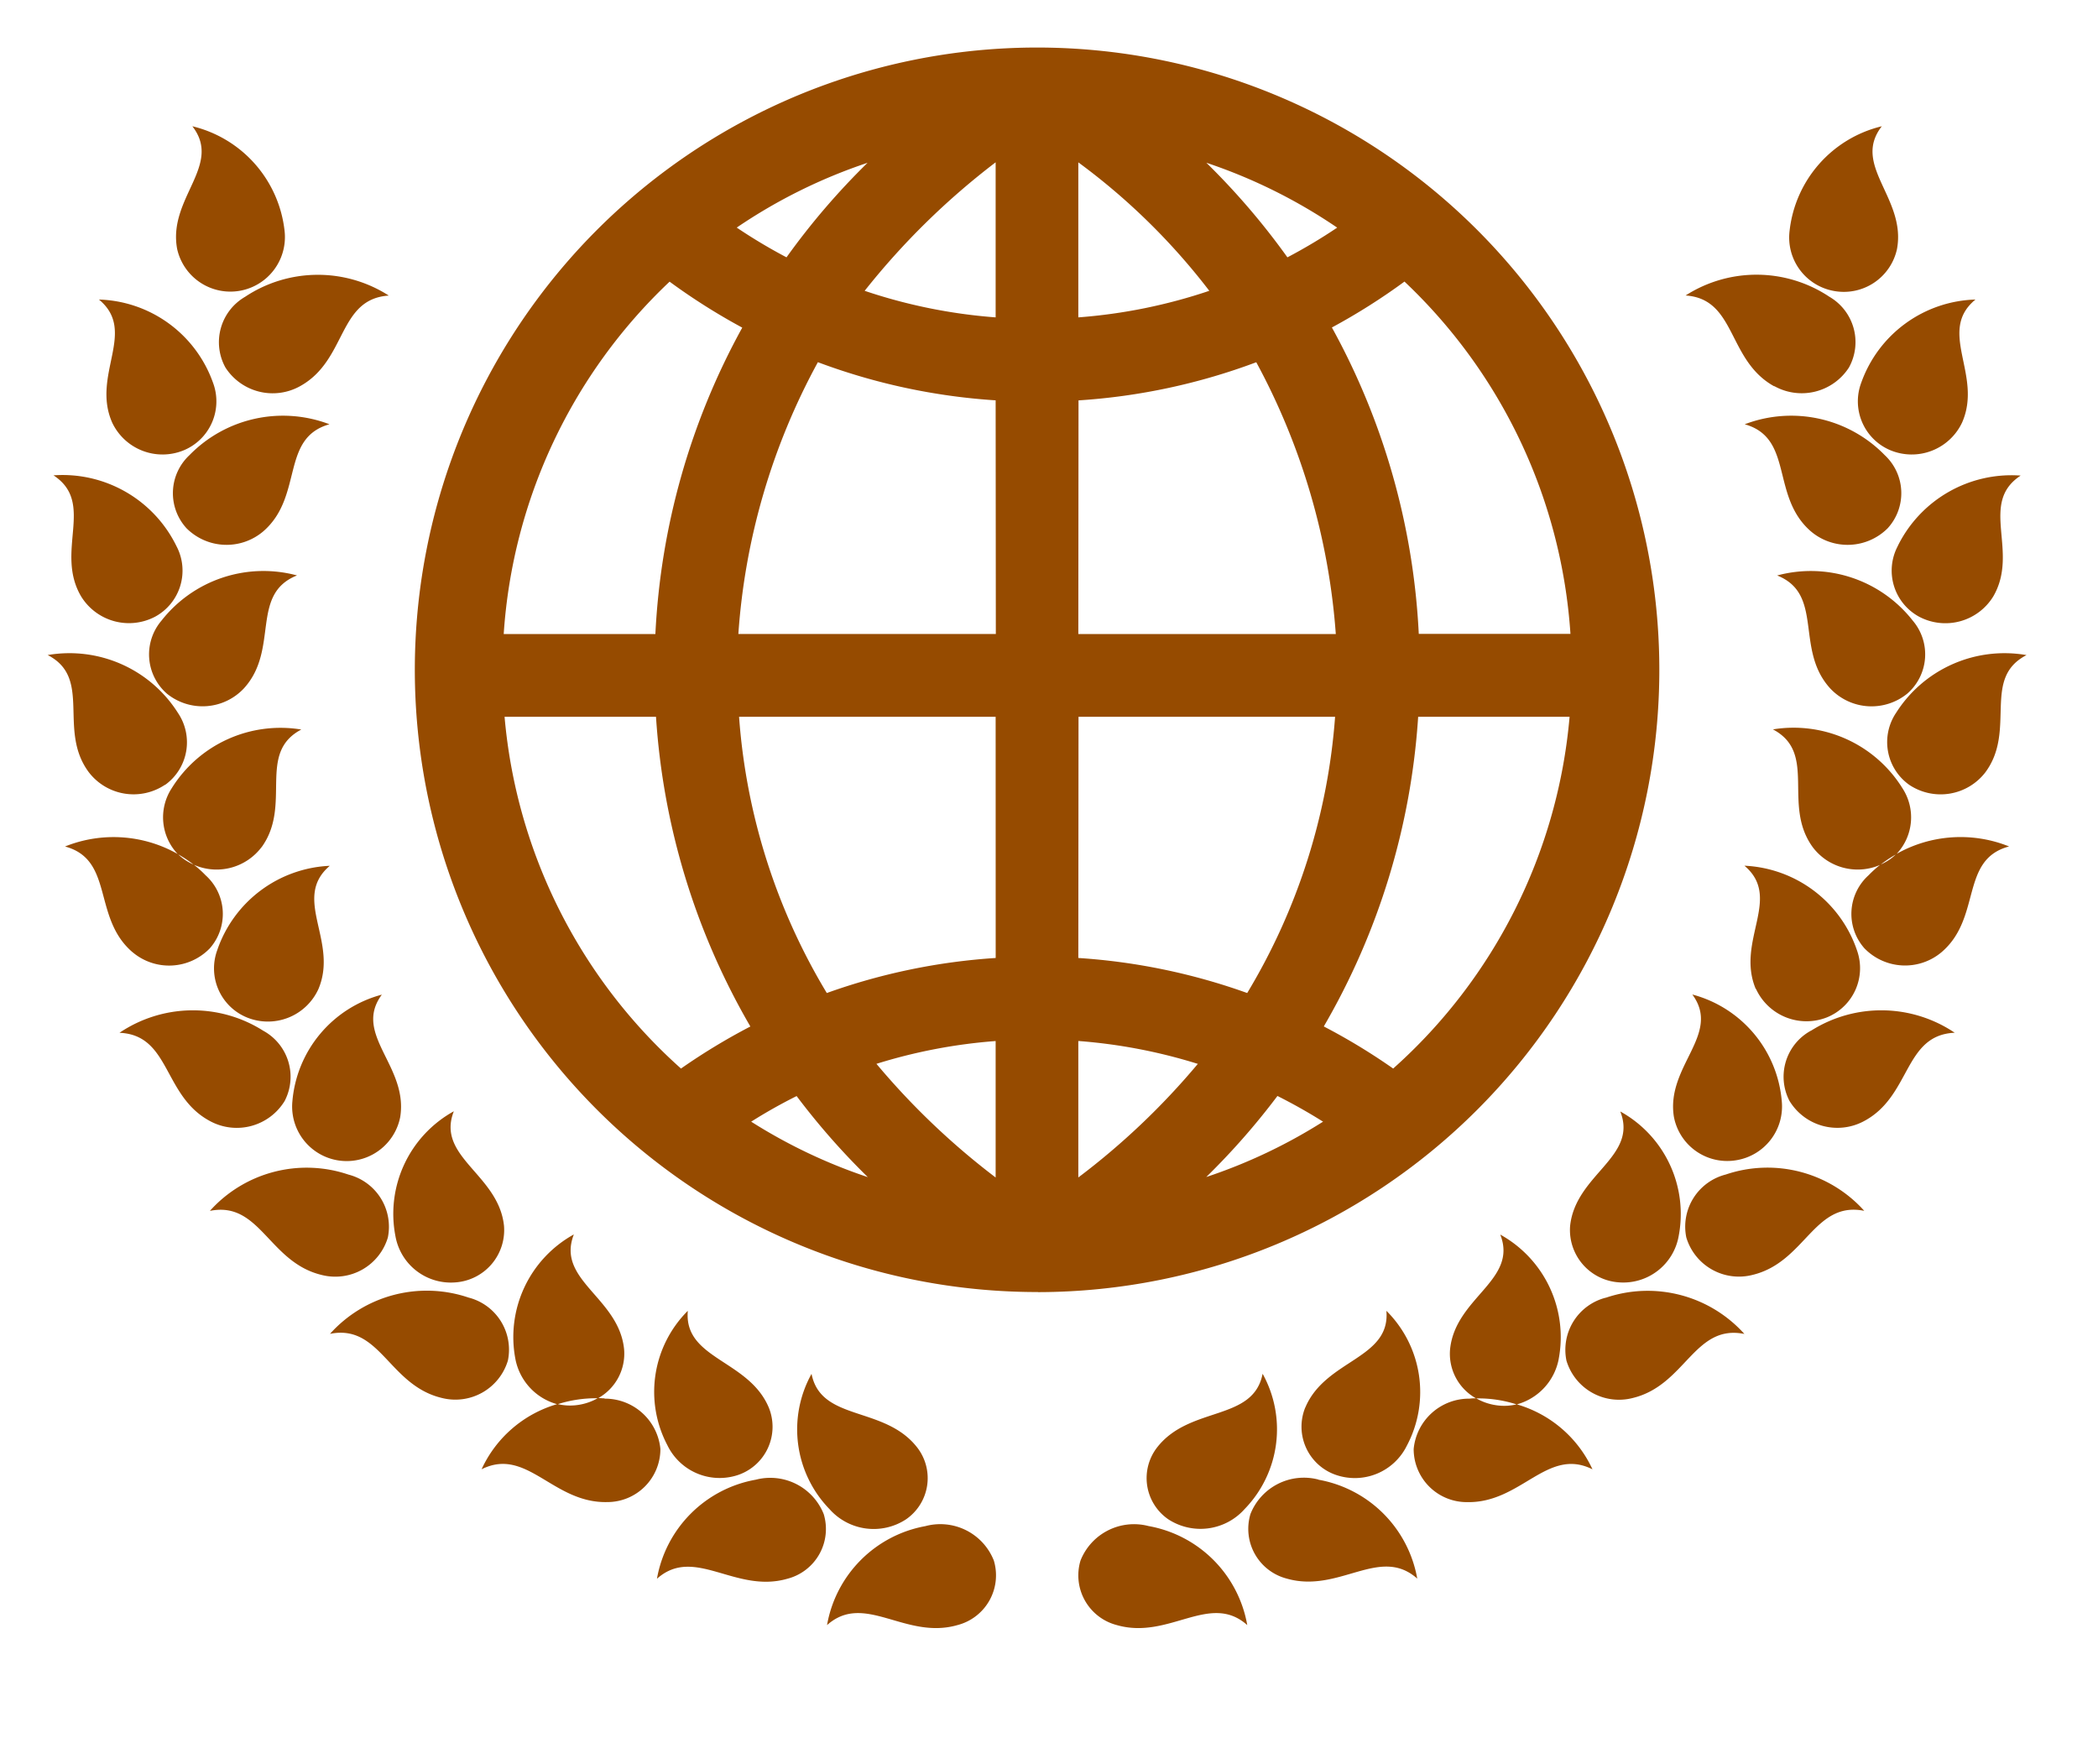 <svg xmlns="http://www.w3.org/2000/svg" xmlns:xlink="http://www.w3.org/1999/xlink" width="44" height="37" viewBox="0 0 44 37">
  <defs>
    <clipPath id="clip-Education">
      <rect width="44" height="37"/>
    </clipPath>
  </defs>
  <g id="Education" clip-path="url(#clip-Education)">
    <g id="Group_18605" data-name="Group 18605" transform="translate(1 -9.067)">
      <path id="Path_18353" data-name="Path 18353" d="M4.14,15.292a2.756,2.756,0,0,1,3.014-.026c-1.075.071-.873,1.355-1.861,1.9a1.179,1.179,0,0,1-1.565-.391A1.1,1.1,0,0,1,4.14,15.292ZM2.387,22.083A1.092,1.092,0,0,0,2.5,23.614a1.187,1.187,0,0,0,1.614-.109c.75-.82.122-1.974,1.115-2.37A2.717,2.717,0,0,0,2.387,22.083Zm3.523-4.118a2.738,2.738,0,0,0-2.936.647,1.09,1.09,0,0,0-.062,1.534,1.188,1.188,0,0,0,1.616.059C5.367,19.468,4.877,18.256,5.909,17.965ZM3.554,29A1.112,1.112,0,0,0,4.19,30.41a1.165,1.165,0,0,0,1.488-.6c.426-1.007-.565-1.9.238-2.585A2.617,2.617,0,0,0,3.554,29ZM2.716,14.292a1.144,1.144,0,0,0,2.252-.385,2.544,2.544,0,0,0-1.934-2.192C3.674,12.537,2.513,13.224,2.716,14.292ZM1.353,17.93a1.168,1.168,0,0,0,1.5.581,1.112,1.112,0,0,0,.613-1.421,2.622,2.622,0,0,0-2.391-1.741C1.886,16.019.911,16.929,1.353,17.93Zm1.107,7.6a1.1,1.1,0,0,0,.271-1.513A2.691,2.691,0,0,0,0,22.805c.947.486.2,1.576.866,2.462A1.183,1.183,0,0,0,2.461,25.525Zm2.024,1.308c.65-.893-.106-1.974.835-2.471A2.688,2.688,0,0,0,2.6,25.6a1.118,1.118,0,0,0,.13,1.381,2.521,2.521,0,0,1,.331.22A1.181,1.181,0,0,0,4.485,26.834ZM.7,21.573A1.178,1.178,0,0,0,2.254,22,1.1,1.1,0,0,0,2.7,20.519,2.658,2.658,0,0,0,.122,19.036C1.008,19.617.143,20.624.7,21.573ZM7.293,34.99a1.18,1.18,0,0,0,1.253.972A1.1,1.1,0,0,0,9.57,34.773c-.115-1.08-1.43-1.439-1.052-2.4A2.456,2.456,0,0,0,7.293,34.99Zm30.743-17.9a1.112,1.112,0,0,0,.613,1.421,1.168,1.168,0,0,0,1.5-.581c.442-1-.533-1.911.281-2.581A2.623,2.623,0,0,0,38.036,17.09Zm-.652,6.415A1.187,1.187,0,0,0,39,23.614a1.091,1.091,0,0,0,.115-1.531,2.716,2.716,0,0,0-2.844-.947C37.262,21.531,36.635,22.685,37.384,23.505Zm.072-8.337a1.141,1.141,0,0,0,1.328-.876c.2-1.068-.958-1.755-.318-2.577a2.543,2.543,0,0,0-1.934,2.192A1.139,1.139,0,0,0,37.456,15.168Zm-.484,5.037a1.189,1.189,0,0,0,1.617-.059,1.09,1.09,0,0,0-.062-1.534,2.738,2.738,0,0,0-2.936-.647C36.624,18.256,36.132,19.468,36.972,20.205Zm1.829.314A1.1,1.1,0,0,0,39.247,22a1.178,1.178,0,0,0,1.555-.422c.555-.949-.31-1.955.576-2.537A2.658,2.658,0,0,0,38.8,20.519ZM7.008,29.927a2.536,2.536,0,0,0-1.876,2.238,1.144,1.144,0,0,0,2.261.331C7.568,31.423,6.39,30.763,7.008,29.927Zm-5.226-.889A1.187,1.187,0,0,0,3.4,28.956a1.09,1.09,0,0,0-.088-1.532,2.238,2.238,0,0,0-.247-.222,1.188,1.188,0,0,1-.171-.092,1.082,1.082,0,0,1-.161-.129A2.727,2.727,0,0,0,.364,26.82C1.4,27.1.932,28.315,1.782,29.039Zm31.171,6.923a1.18,1.18,0,0,0,1.253-.972,2.456,2.456,0,0,0-1.225-2.612c.378.957-.937,1.316-1.052,2.4A1.1,1.1,0,0,0,32.954,35.961ZM35.412,33.4a1.142,1.142,0,0,0,.956-1.238,2.535,2.535,0,0,0-1.876-2.238c.618.837-.56,1.5-.386,2.568A1.138,1.138,0,0,0,35.412,33.4Zm.8-16.235a1.179,1.179,0,0,0,1.565-.391,1.1,1.1,0,0,0-.412-1.484,2.755,2.755,0,0,0-3.014-.026C35.421,15.337,35.219,16.621,36.208,17.168Zm-.386,12.639a1.166,1.166,0,0,0,1.488.6A1.113,1.113,0,0,0,37.946,29a2.618,2.618,0,0,0-2.361-1.777C36.387,27.9,35.4,28.8,35.822,29.807Zm-3.148,6.478a1.129,1.129,0,0,0-.826,1.32,1.15,1.15,0,0,0,1.391.784c1.109-.268,1.287-1.555,2.341-1.343A2.727,2.727,0,0,0,32.674,36.285ZM38.9,25.6a2.687,2.687,0,0,0-2.717-1.236c.942.5.185,1.578.835,2.471a1.181,1.181,0,0,0,1.421.367,2.55,2.55,0,0,1,.331-.22A1.118,1.118,0,0,0,38.9,25.6ZM30.809,38.519a1.116,1.116,0,0,1-.373.026,1.181,1.181,0,0,1-.477-.152c-.045,0-.092,0-.138.007a1.167,1.167,0,0,0-1.173,1.056,1.113,1.113,0,0,0,1.113,1.114c1.143.028,1.685-1.164,2.637-.688A2.518,2.518,0,0,0,30.809,38.519ZM35.192,33.7a1.128,1.128,0,0,0-.826,1.32,1.152,1.152,0,0,0,1.391.784c1.109-.268,1.287-1.555,2.341-1.343A2.726,2.726,0,0,0,35.192,33.7Zm1.789-3.018a1.1,1.1,0,0,0-.451,1.474,1.176,1.176,0,0,0,1.554.428c1-.523.835-1.811,1.911-1.858A2.754,2.754,0,0,0,36.981,30.684Zm-5.292,6.889a2.458,2.458,0,0,0-1.225-2.612c.377.957-.938,1.316-1.052,2.4a1.071,1.071,0,0,0,.546,1.036,2.622,2.622,0,0,1,.85.126A1.222,1.222,0,0,0,31.689,37.573Zm-5.314,1.013A1.069,1.069,0,0,0,27.02,40a1.216,1.216,0,0,0,1.484-.612,2.4,2.4,0,0,0-.428-2.83C28.164,37.572,26.8,37.577,26.375,38.587Zm-5.606-2.42A13.05,13.05,0,1,1,33.8,23.1,13.049,13.049,0,0,1,20.77,36.166ZM14.451,13.84a11.22,11.22,0,0,0,1.044.624,14.967,14.967,0,0,1,1.7-1.983A11.168,11.168,0,0,0,14.451,13.84ZM9.564,22.364h3.181a14.807,14.807,0,0,1,1.822-6.426,13.014,13.014,0,0,1-1.524-.964A11.178,11.178,0,0,0,9.564,22.364Zm5.173,8.231A14.813,14.813,0,0,1,12.758,24.1H9.582a11.187,11.187,0,0,0,3.7,7.377A13.061,13.061,0,0,1,14.737,30.595ZM17.2,33.754a15,15,0,0,1-1.493-1.7q-.491.245-.953.537A11.171,11.171,0,0,0,17.2,33.754ZM19.881,30.9a11.209,11.209,0,0,0-2.5.478,15.436,15.436,0,0,0,2.5,2.384Zm0-6.8H14.5a13.041,13.041,0,0,0,1.84,5.793,12.972,12.972,0,0,1,3.542-.735Zm0-6.637a12.994,12.994,0,0,1-3.728-.8,13.891,13.891,0,0,0-1.668,5.7h5.4Zm0-4.992a15.469,15.469,0,0,0-2.747,2.695,11.194,11.194,0,0,0,2.747.557Zm8.576,2.5a13.019,13.019,0,0,1-1.524.964,14.816,14.816,0,0,1,1.822,6.426h3.181A11.181,11.181,0,0,0,28.457,14.974ZM24.3,12.48a14.98,14.98,0,0,1,1.7,1.984,11.264,11.264,0,0,0,1.044-.623A11.167,11.167,0,0,0,24.3,12.48Zm-2.685,3.243a11.2,11.2,0,0,0,2.747-.557,13.624,13.624,0,0,0-2.747-2.694Zm0,6.641h5.4a14.117,14.117,0,0,0-1.668-5.7,12.991,12.991,0,0,1-3.728.8Zm0,6.794a12.981,12.981,0,0,1,3.542.735A13.084,13.084,0,0,0,27,24.1H21.619Zm2.5,2.219a11.215,11.215,0,0,0-2.5-.478v2.862A15.193,15.193,0,0,0,24.123,31.377Zm2.629,1.212q-.463-.291-.953-.537a14.993,14.993,0,0,1-1.493,1.7A11.177,11.177,0,0,0,26.751,32.589ZM31.918,24.1H28.742a14.814,14.814,0,0,1-1.979,6.494,12.962,12.962,0,0,1,1.455.883A11.184,11.184,0,0,0,31.918,24.1ZM23.088,41.072a1.207,1.207,0,0,0-1.427.723,1.077,1.077,0,0,0,.762,1.354c1.095.315,1.949-.7,2.735,0A2.559,2.559,0,0,0,23.088,41.072ZM4.97,32.157a1.1,1.1,0,0,0-.451-1.474,2.753,2.753,0,0,0-3.013.044c1.076.046.908,1.334,1.91,1.858A1.177,1.177,0,0,0,4.97,32.157Zm18.306,7.255a1.049,1.049,0,0,0,.227,1.519,1.239,1.239,0,0,0,1.6-.216,2.4,2.4,0,0,0,.377-2.837C25.284,38.883,23.964,38.545,23.276,39.412Zm3.375.685a1.205,1.205,0,0,0-1.426.723,1.078,1.078,0,0,0,.762,1.354c1.1.315,1.949-.7,2.736,0A2.56,2.56,0,0,0,26.651,40.1ZM12.088,37.356c-.114-1.08-1.429-1.439-1.053-2.4A2.458,2.458,0,0,0,9.81,37.573a1.221,1.221,0,0,0,.881.945,2.635,2.635,0,0,1,.85-.126A1.069,1.069,0,0,0,12.088,37.356Zm26.68-13.343a1.1,1.1,0,0,0,.272,1.513,1.184,1.184,0,0,0,1.595-.258c.662-.886-.081-1.975.866-2.462A2.691,2.691,0,0,0,38.768,24.013ZM7.134,35.021a1.129,1.129,0,0,0-.826-1.32,2.726,2.726,0,0,0-2.906.761c1.054-.212,1.232,1.075,2.341,1.343A1.15,1.15,0,0,0,7.134,35.021ZM9.652,37.6a1.128,1.128,0,0,0-.826-1.32,2.727,2.727,0,0,0-2.905.761c1.053-.212,1.232,1.075,2.34,1.343A1.15,1.15,0,0,0,9.652,37.6Zm2.028.794c-.046,0-.092-.006-.138-.007a1.183,1.183,0,0,1-.477.152,1.127,1.127,0,0,1-.373-.026A2.516,2.516,0,0,0,9.1,39.881c.952-.476,1.494.716,2.637.688a1.113,1.113,0,0,0,1.113-1.114A1.167,1.167,0,0,0,11.679,38.4ZM18,40.932a1.049,1.049,0,0,0,.227-1.519c-.688-.868-2.008-.529-2.207-1.533a2.4,2.4,0,0,0,.377,2.837A1.238,1.238,0,0,0,18,40.932Zm-5-1.548A1.217,1.217,0,0,0,14.481,40a1.068,1.068,0,0,0,.644-1.409c-.42-1.01-1.789-1.015-1.7-2.033A2.4,2.4,0,0,0,13,39.383Zm5.416,1.688a2.559,2.559,0,0,0-2.071,2.077c.786-.7,1.64.315,2.735,0a1.078,1.078,0,0,0,.763-1.354A1.207,1.207,0,0,0,18.413,41.072ZM38.767,26.98a1.078,1.078,0,0,1-.16.129,1.214,1.214,0,0,1-.171.092,2.316,2.316,0,0,0-.247.222,1.09,1.09,0,0,0-.088,1.532,1.188,1.188,0,0,0,1.616.083c.851-.724.381-1.943,1.418-2.219A2.728,2.728,0,0,0,38.767,26.98ZM14.849,40.1a2.559,2.559,0,0,0-2.071,2.077c.786-.7,1.641.316,2.735,0a1.078,1.078,0,0,0,.763-1.354A1.206,1.206,0,0,0,14.849,40.1Z" transform="translate(0 0)" fill="#964b00"/>
    </g>
  </g>
</svg>
